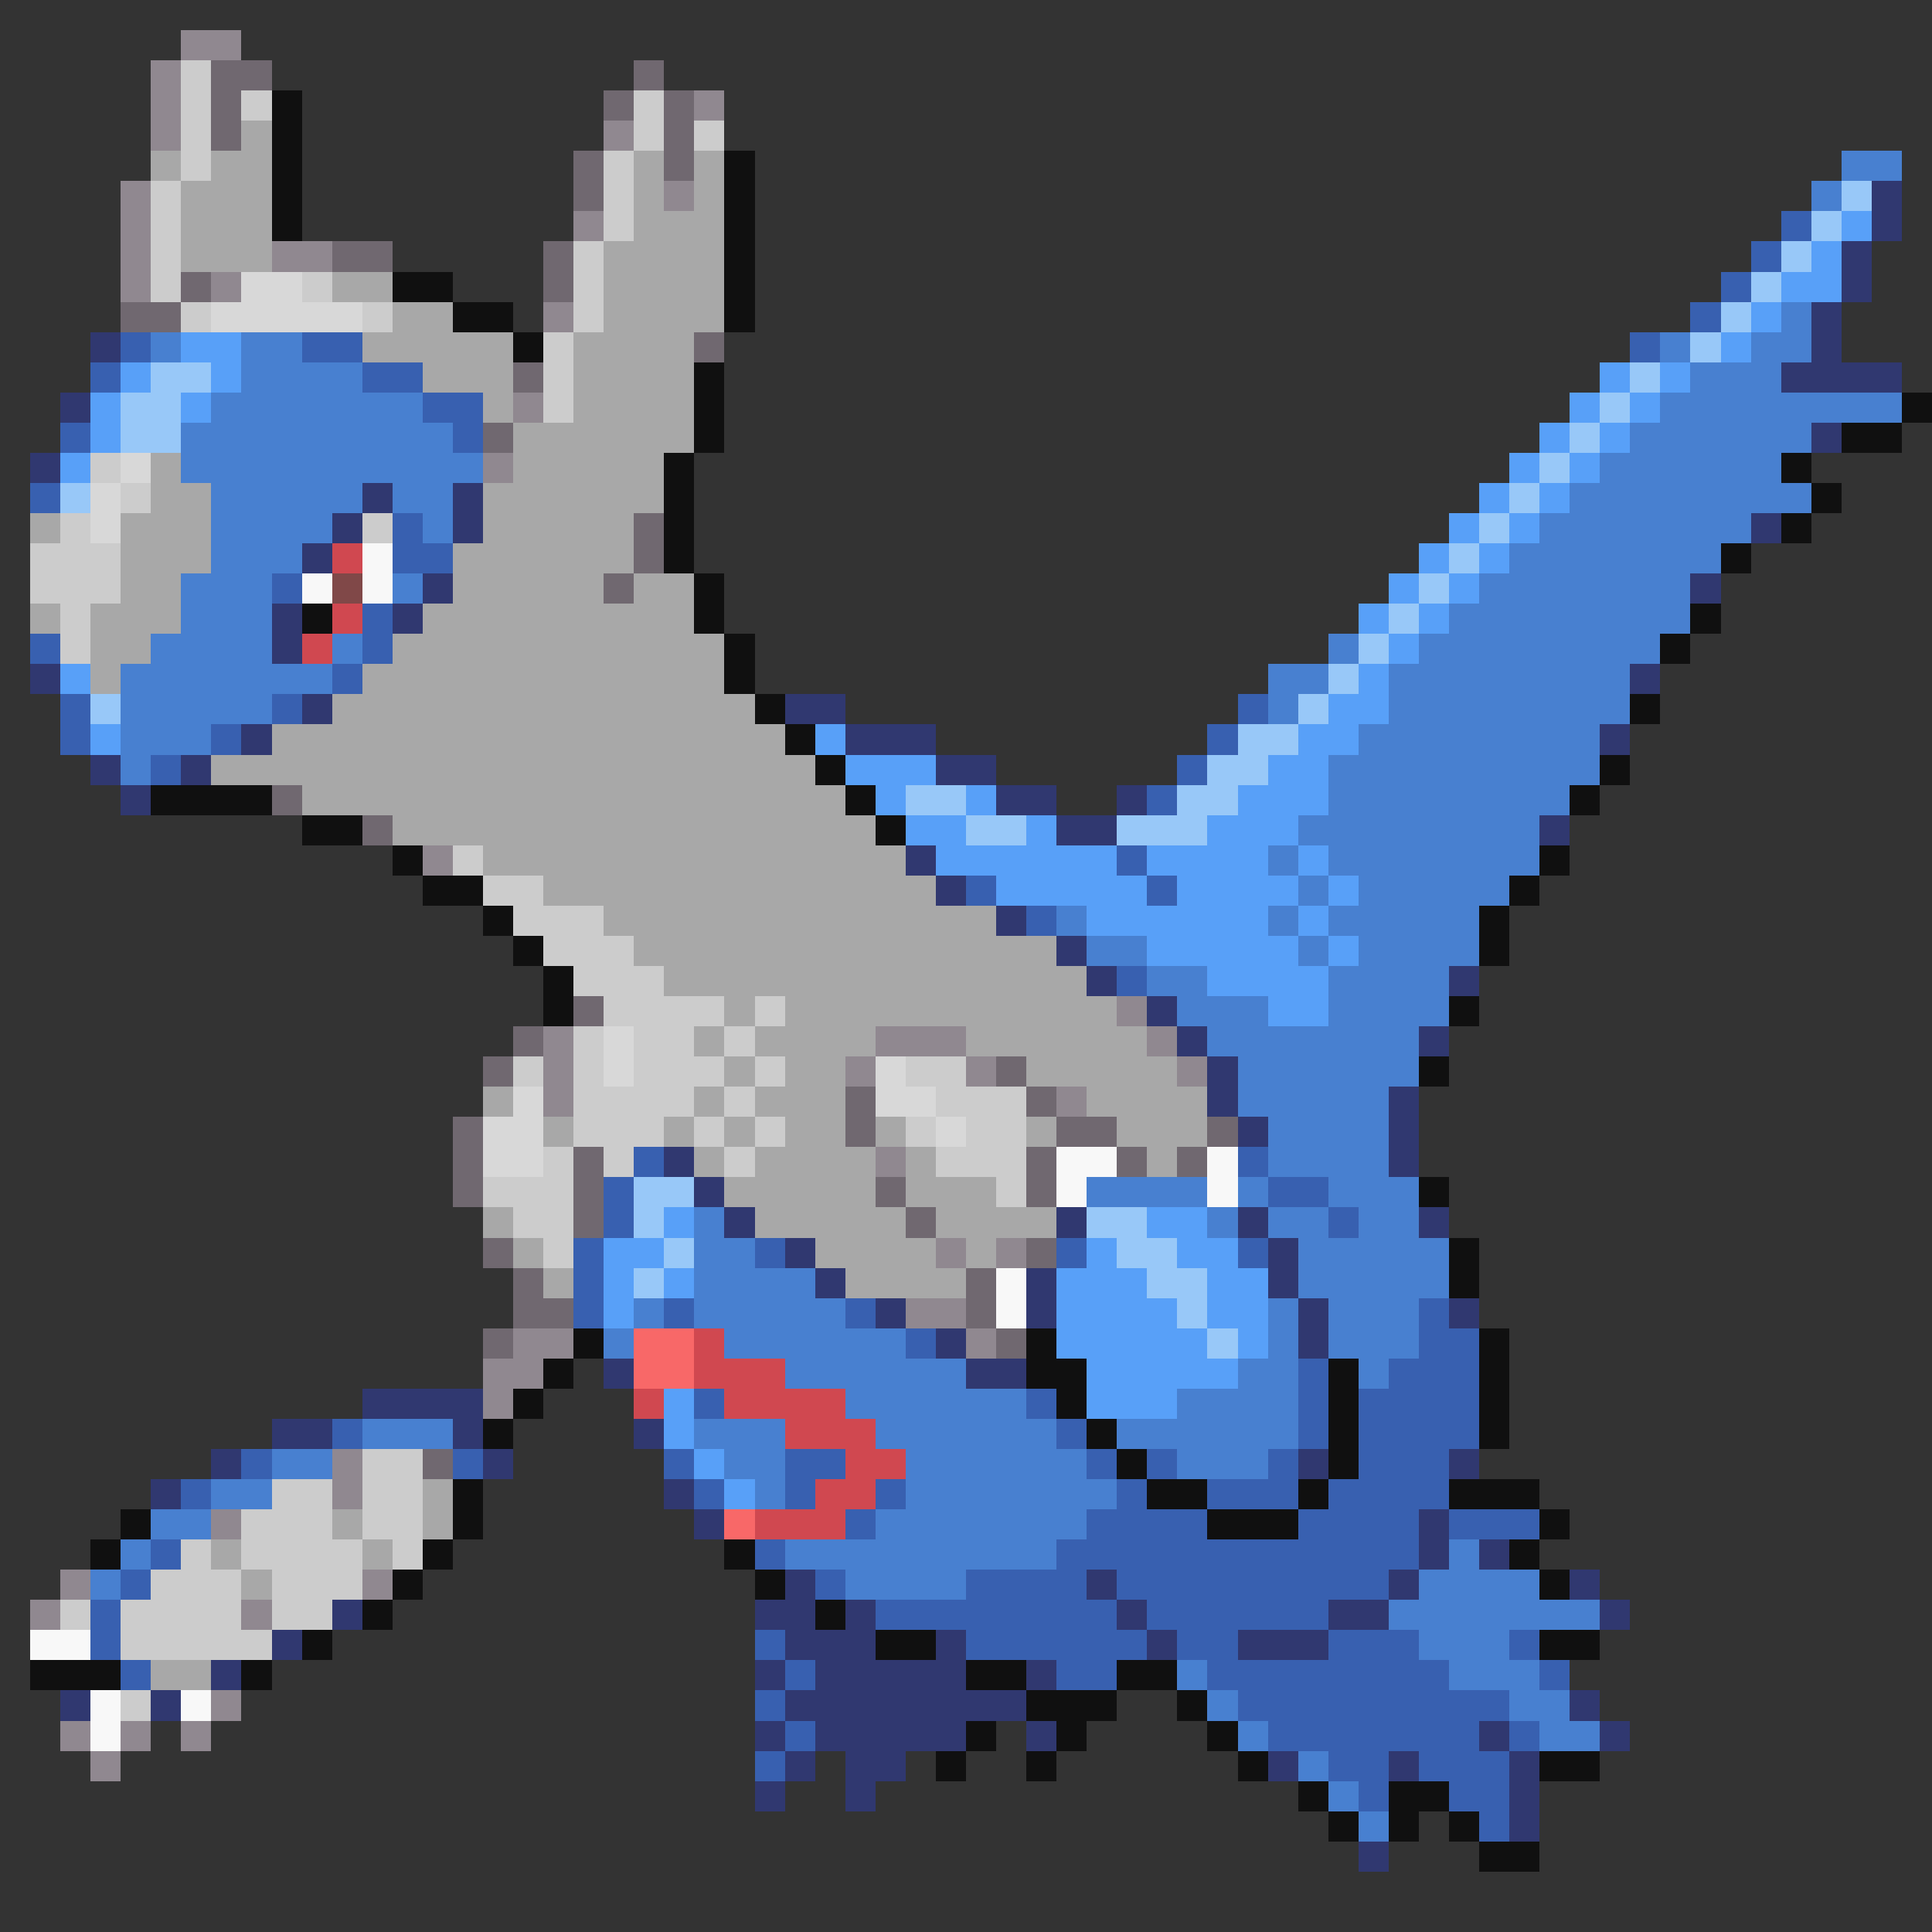 <svg xmlns="http://www.w3.org/2000/svg" viewBox="0 -0.5 64 64" shape-rendering="crispEdges">
<rect x="0" y="-0.5" width="64" height="64" fill="#333333" stroke="none"/>
<path stroke="#908890" d="M6 1h2M5 2h1M5 3h1M23 3h1M5 4h1M20 4h1M4 6h1M22 6h1M4 7h1M19 7h1M4 8h1M9 8h2M4 9h1M7 9h1M18 10h1M17 13h1M16 15h1M14 28h1M37 33h1M18 34h1M29 34h3M38 34h1M18 35h1M28 35h1M32 35h1M39 35h1M18 36h1M35 36h1M29 38h1M31 41h1M33 41h1M30 43h2M17 44h2M32 44h1M16 45h2M16 46h1M11 48h1M11 49h1M7 50h1M2 52h1M12 52h1M1 53h1M8 53h1M7 56h1M2 57h1M4 57h1M6 57h1M3 58h1" />
<path stroke="#cccccc" d="M6 2h1M6 3h1M8 3h1M21 3h1M6 4h1M21 4h1M23 4h1M6 5h1M20 5h1M5 6h1M20 6h1M5 7h1M20 7h1M5 8h1M19 8h1M5 9h1M10 9h1M19 9h1M6 10h1M12 10h1M19 10h1M18 11h1M18 12h1M18 13h1M3 15h1M4 16h1M2 17h1M12 17h1M1 18h3M1 19h3M2 20h1M2 21h1M15 28h1M16 29h2M17 30h3M18 31h3M19 32h3M20 33h4M25 33h1M19 34h1M21 34h2M24 34h1M17 35h1M19 35h1M21 35h3M25 35h1M30 35h2M19 36h4M24 36h1M31 36h3M19 37h3M23 37h1M25 37h1M30 37h1M32 37h2M18 38h1M20 38h1M24 38h1M31 38h3M16 39h3M33 39h1M17 40h2M18 41h1M12 48h2M9 49h2M12 49h2M8 50h3M12 50h2M6 51h1M8 51h4M13 51h1M5 52h3M9 52h3M2 53h1M4 53h4M9 53h2M4 54h5M4 56h1" />
<path stroke="#706870" d="M7 2h2M21 2h1M7 3h1M20 3h1M22 3h1M7 4h1M22 4h1M19 5h1M22 5h1M19 6h1M11 8h2M18 8h1M6 9h1M18 9h1M4 10h2M23 11h1M17 12h1M16 14h1M21 17h1M21 18h1M20 19h1M9 26h1M12 27h1M19 33h1M17 34h1M16 35h1M33 35h1M28 36h1M34 36h1M15 37h1M28 37h1M35 37h2M40 37h1M15 38h1M19 38h1M34 38h1M37 38h1M39 38h1M15 39h1M19 39h1M29 39h1M34 39h1M19 40h1M30 40h1M16 41h1M34 41h1M17 42h1M32 42h1M17 43h2M32 43h1M16 44h1M33 44h1M14 48h1" />
<path stroke="#101010" d="M9 3h1M9 4h1M9 5h1M24 5h1M9 6h1M24 6h1M9 7h1M24 7h1M24 8h1M13 9h2M24 9h1M15 10h2M24 10h1M17 11h1M23 12h1M23 13h1M63 13h1M23 14h1M61 14h2M22 15h1M59 15h1M22 16h1M60 16h1M22 17h1M59 17h1M22 18h1M57 18h1M23 19h1M10 20h1M23 20h1M56 20h1M24 21h1M55 21h1M24 22h1M25 23h1M54 23h1M26 24h1M27 25h1M53 25h1M5 26h4M28 26h1M52 26h1M10 27h2M29 27h1M13 28h1M51 28h1M14 29h2M50 29h1M16 30h1M49 30h1M17 31h1M49 31h1M18 32h1M18 33h1M48 33h1M47 35h1M47 39h1M48 41h1M48 42h1M19 44h1M34 44h1M49 44h1M18 45h1M34 45h2M44 45h1M49 45h1M17 46h1M35 46h1M44 46h1M49 46h1M16 47h1M36 47h1M44 47h1M49 47h1M37 48h1M44 48h1M15 49h1M38 49h2M43 49h1M48 49h3M4 50h1M15 50h1M40 50h3M51 50h1M3 51h1M14 51h1M24 51h1M50 51h1M13 52h1M25 52h1M51 52h1M12 53h1M27 53h1M10 54h1M29 54h2M51 54h2M1 55h3M8 55h1M32 55h2M37 55h2M34 56h3M39 56h1M32 57h1M35 57h1M40 57h1M31 58h1M34 58h1M41 58h1M51 58h2M43 59h1M46 59h2M44 60h1M46 60h1M48 60h1M49 61h2" />
<path stroke="#a8a8a8" d="M8 4h1M5 5h1M7 5h2M21 5h1M23 5h1M6 6h3M21 6h1M23 6h1M6 7h3M21 7h3M6 8h3M20 8h4M11 9h2M20 9h4M13 10h2M20 10h4M12 11h5M19 11h4M14 12h3M19 12h4M16 13h1M19 13h4M17 14h6M5 15h1M17 15h5M5 16h2M16 16h6M1 17h1M4 17h3M16 17h5M4 18h3M15 18h6M4 19h2M15 19h5M21 19h2M1 20h1M3 20h3M14 20h9M3 21h2M13 21h11M3 22h1M12 22h12M11 23h14M9 24h17M7 25h20M10 26h18M13 27h16M16 28h14M18 29h13M20 30h13M21 31h14M22 32h14M24 33h1M26 33h11M23 34h1M25 34h4M32 34h6M24 35h1M26 35h2M34 35h5M16 36h1M23 36h1M25 36h3M36 36h4M18 37h1M22 37h1M24 37h1M26 37h2M29 37h1M34 37h1M37 37h3M23 38h1M25 38h4M30 38h1M38 38h1M24 39h5M30 39h3M16 40h1M25 40h5M31 40h4M17 41h1M27 41h4M32 41h1M18 42h1M28 42h4M14 49h1M11 50h1M14 50h1M7 51h1M12 51h1M8 52h1M5 55h2" />
<path stroke="#4880d0" d="M61 5h2M60 6h1M59 10h1M5 11h1M8 11h2M55 11h1M58 11h2M8 12h4M56 12h3M7 13h7M55 13h8M6 14h9M54 14h6M6 15h10M53 15h6M7 16h5M13 16h2M52 16h8M7 17h4M14 17h1M51 17h7M7 18h3M50 18h7M6 19h3M13 19h1M49 19h7M6 20h3M48 20h8M5 21h4M11 21h1M44 21h1M47 21h8M4 22h7M42 22h2M46 22h8M4 23h5M42 23h1M46 23h8M4 24h3M45 24h8M4 25h1M44 25h9M44 26h8M43 27h8M42 28h1M44 28h7M43 29h1M45 29h5M35 30h1M42 30h1M44 30h5M36 31h2M43 31h1M45 31h4M38 32h2M44 32h4M39 33h3M44 33h4M40 34h7M41 35h6M41 36h5M42 37h4M42 38h4M36 39h4M41 39h1M44 39h3M23 40h1M40 40h1M42 40h2M45 40h2M23 41h2M43 41h5M23 42h4M43 42h5M21 43h1M23 43h5M42 43h1M44 43h3M20 44h1M24 44h6M42 44h1M44 44h3M26 45h6M41 45h2M45 45h1M28 46h6M39 46h4M12 47h3M23 47h3M29 47h6M37 47h6M9 48h2M24 48h2M30 48h6M39 48h3M7 49h2M25 49h1M30 49h7M5 50h2M29 50h7M4 51h1M26 51h9M48 51h1M3 52h1M28 52h4M47 52h4M46 53h7M47 54h3M39 55h1M48 55h3M40 56h1M50 56h2M41 57h1M51 57h2M43 58h1M44 59h1M45 60h1" />
<path stroke="#98c8f8" d="M61 6h1M60 7h1M59 8h1M58 9h1M57 10h1M56 11h1M5 12h2M54 12h1M4 13h2M53 13h1M4 14h2M52 14h1M51 15h1M2 16h1M50 16h1M49 17h1M48 18h1M47 19h1M46 20h1M45 21h1M44 22h1M3 23h1M43 23h1M41 24h2M40 25h2M30 26h2M39 26h2M32 27h2M37 27h3M21 39h2M21 40h1M36 40h2M22 41h1M37 41h2M21 42h1M38 42h2M39 43h1M40 44h1" />
<path stroke="#303870" d="M62 6h1M62 7h1M61 8h1M61 9h1M60 10h1M3 11h1M60 11h1M59 12h4M2 13h1M60 14h1M1 15h1M12 16h1M15 16h1M11 17h1M15 17h1M58 17h1M10 18h1M14 19h1M56 19h1M9 20h1M13 20h1M9 21h1M1 22h1M54 22h1M10 23h1M26 23h2M8 24h1M28 24h3M53 24h1M3 25h1M6 25h1M31 25h2M4 26h1M33 26h2M37 26h1M35 27h2M51 27h1M30 28h1M31 29h1M33 30h1M35 31h1M36 32h1M48 32h1M38 33h1M39 34h1M47 34h1M40 35h1M40 36h1M46 36h1M41 37h1M46 37h1M22 38h1M46 38h1M23 39h1M24 40h1M35 40h1M41 40h1M47 40h1M26 41h1M42 41h1M27 42h1M34 42h1M42 42h1M29 43h1M34 43h1M43 43h1M48 43h1M31 44h1M43 44h1M20 45h1M32 45h2M12 46h4M9 47h2M15 47h1M21 47h1M7 48h1M16 48h1M43 48h1M48 48h1M5 49h1M22 49h1M23 50h1M47 50h1M47 51h1M49 51h1M26 52h1M36 52h1M46 52h1M52 52h1M11 53h1M25 53h2M28 53h1M37 53h1M44 53h2M53 53h1M9 54h1M26 54h3M31 54h1M38 54h1M41 54h3M7 55h1M25 55h1M27 55h5M34 55h1M2 56h1M5 56h1M26 56h8M52 56h1M25 57h1M27 57h5M34 57h1M49 57h1M53 57h1M26 58h1M28 58h2M42 58h1M46 58h1M50 58h1M25 59h1M28 59h1M50 59h1M50 60h1M45 61h1" />
<path stroke="#3860b0" d="M59 7h1M58 8h1M57 9h1M56 10h1M4 11h1M10 11h2M54 11h1M3 12h1M12 12h2M14 13h2M2 14h1M15 14h1M1 16h1M13 17h1M13 18h2M9 19h1M12 20h1M1 21h1M12 21h1M11 22h1M2 23h1M9 23h1M41 23h1M2 24h1M7 24h1M40 24h1M5 25h1M39 25h1M38 26h1M37 28h1M32 29h1M38 29h1M34 30h1M37 32h1M21 38h1M41 38h1M20 39h1M42 39h2M20 40h1M44 40h1M19 41h1M25 41h1M35 41h1M41 41h1M19 42h1M19 43h1M22 43h1M28 43h1M47 43h1M30 44h1M47 44h2M43 45h1M46 45h3M23 46h1M34 46h1M43 46h1M45 46h4M11 47h1M35 47h1M43 47h1M45 47h4M8 48h1M15 48h1M22 48h1M26 48h2M36 48h1M38 48h1M42 48h1M45 48h3M6 49h1M23 49h1M26 49h1M29 49h1M37 49h1M40 49h3M44 49h4M28 50h1M36 50h4M43 50h4M48 50h3M5 51h1M25 51h1M35 51h12M4 52h1M27 52h1M32 52h4M37 52h9M3 53h1M29 53h8M38 53h6M3 54h1M25 54h1M32 54h6M39 54h2M44 54h3M50 54h1M4 55h1M26 55h1M35 55h2M40 55h8M51 55h1M25 56h1M41 56h9M26 57h1M42 57h7M50 57h1M25 58h1M44 58h2M47 58h3M45 59h1M48 59h2M49 60h1" />
<path stroke="#58a0f8" d="M61 7h1M60 8h1M59 9h2M58 10h1M6 11h2M57 11h1M4 12h1M7 12h1M53 12h1M55 12h1M3 13h1M6 13h1M52 13h1M54 13h1M3 14h1M51 14h1M53 14h1M2 15h1M50 15h1M52 15h1M49 16h1M51 16h1M48 17h1M50 17h1M47 18h1M49 18h1M46 19h1M48 19h1M45 20h1M47 20h1M46 21h1M2 22h1M45 22h1M44 23h2M3 24h1M27 24h1M43 24h2M28 25h3M42 25h2M29 26h1M32 26h1M41 26h3M30 27h2M34 27h1M40 27h3M31 28h6M38 28h4M43 28h1M33 29h5M39 29h4M44 29h1M36 30h6M43 30h1M38 31h5M44 31h1M40 32h4M42 33h2M22 40h1M38 40h2M20 41h2M36 41h1M39 41h2M20 42h1M22 42h1M35 42h3M40 42h2M20 43h1M35 43h4M40 43h2M35 44h5M41 44h1M36 45h5M22 46h1M36 46h3M22 47h1M23 48h1M24 49h1" />
<path stroke="#d8d8d8" d="M8 9h2M7 10h5M4 15h1M3 16h1M3 17h1M20 34h1M20 35h1M29 35h1M17 36h1M29 36h2M16 37h2M31 37h1M16 38h2" />
<path stroke="#d04850" d="M11 18h1M11 20h1M10 21h1M23 44h1M23 45h3M21 46h1M24 46h4M26 47h3M28 48h2M27 49h2M25 50h3" />
<path stroke="#f8f8f8" d="M12 18h1M10 19h1M12 19h1M35 38h2M40 38h1M35 39h1M40 39h1M33 42h1M33 43h1M1 54h2M3 56h1M6 56h1M3 57h1" />
<path stroke="#804848" d="M11 19h1" />
<path stroke="#f86868" d="M21 44h2M21 45h2M24 50h1" />
</svg>